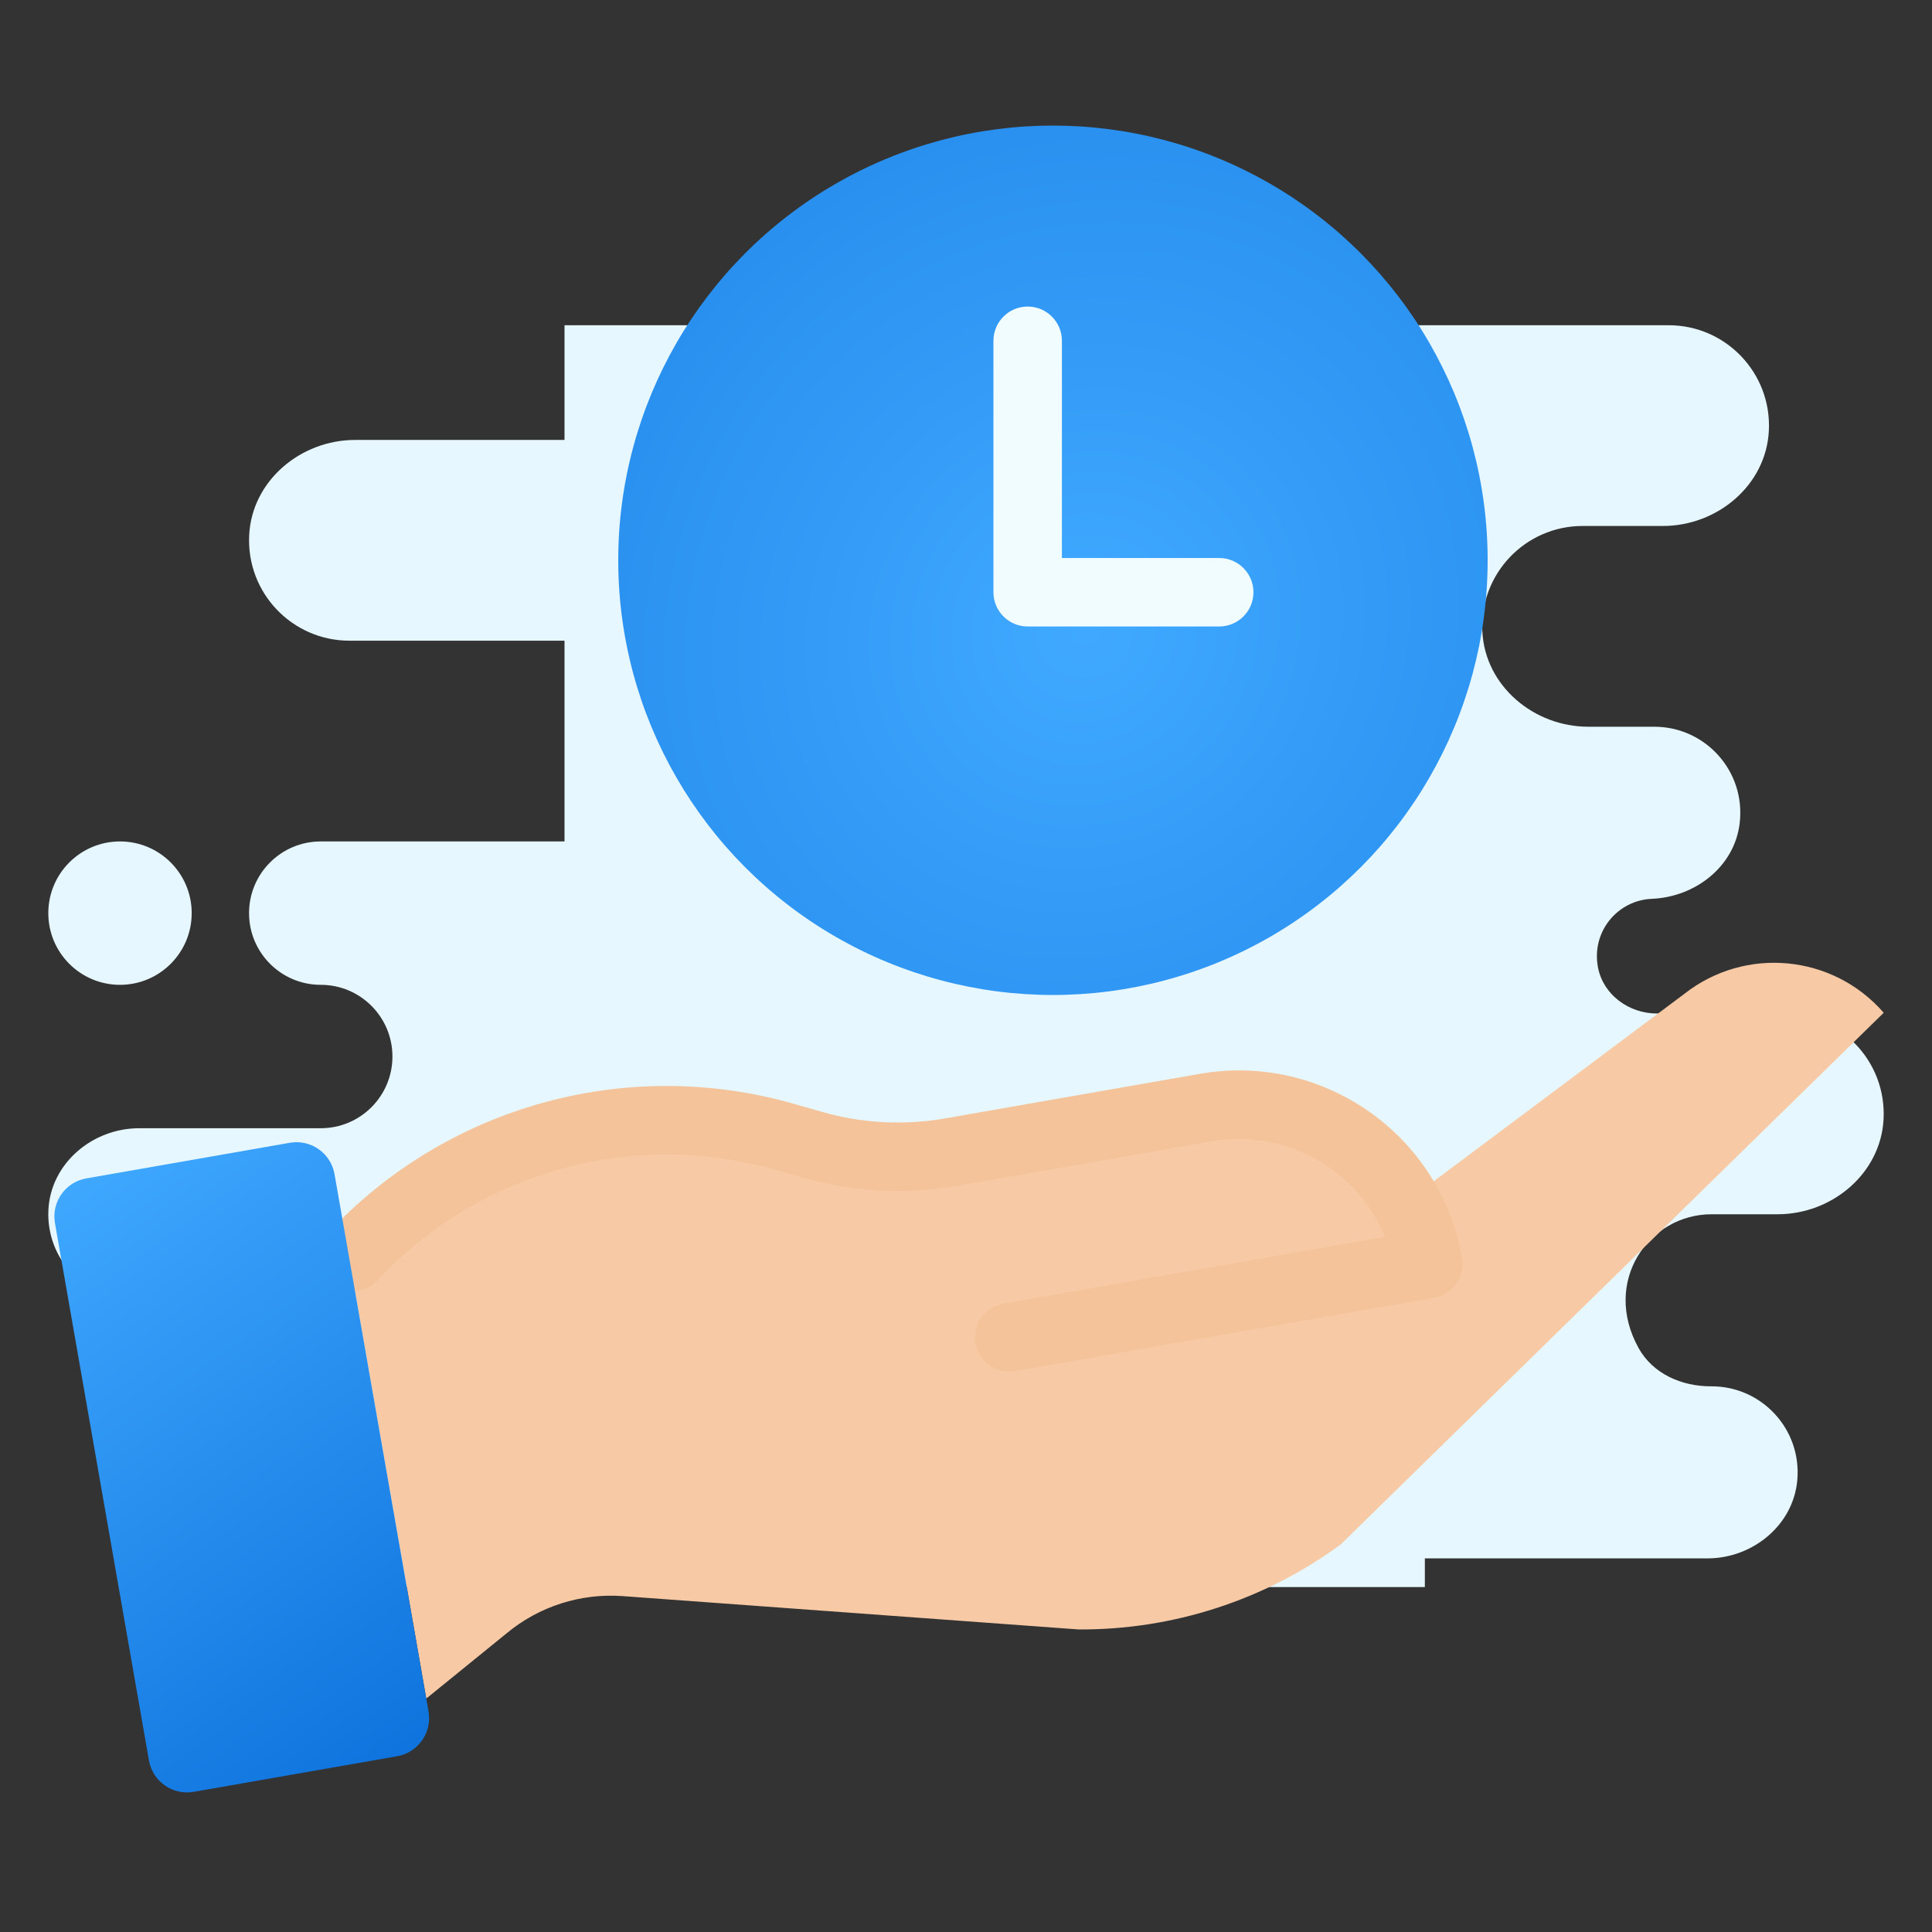 <svg width="200" height="200" viewBox="0 0 200 200" fill="none" xmlns="http://www.w3.org/2000/svg">
<rect x="0" y="0" width="200" height="200" fill="#333333" stroke="none"/>
<path d="M169.629 139.557C171.114 142.223 174.094 143.526 177.146 143.512C182.341 143.488 186.507 147.914 186.058 153.196C185.663 157.874 181.445 161.324 176.748 161.324H147.5V164.293H82.188H58.438H25.782C20.705 164.293 16.62 160.045 16.887 154.909C17.14 150.09 21.462 146.48 26.286 146.48H28.75C32.358 146.48 35.211 143.265 34.608 139.545C34.133 136.627 31.39 134.605 28.433 134.605H13.907C8.83 134.605 4.745 130.357 5.012 125.221C5.265 120.403 9.587 116.793 14.411 116.793H33.204C37.303 116.793 40.625 113.471 40.625 109.371C40.625 105.271 37.303 101.949 33.204 101.949C29.104 101.949 25.782 98.627 25.782 94.527C25.782 90.427 29.104 87.106 33.204 87.106H58.438V66.324H36.172C30.25 66.324 25.482 61.367 25.797 55.376C26.09 49.756 31.134 45.543 36.76 45.543H58.438V33.668H129.688H147.5H172.735C178.657 33.668 183.425 38.626 183.11 44.617C182.816 50.237 177.772 54.449 172.147 54.449H163.828C157.906 54.449 153.138 59.407 153.453 65.398C153.746 71.018 158.79 75.231 164.416 75.231H171.25C176.526 75.231 180.732 79.82 180.091 85.223C179.56 89.703 175.501 92.859 170.995 93.046C167.441 93.194 164.695 96.469 165.431 100.189C165.99 103.003 168.647 104.918 171.514 104.918H184.61C190.532 104.918 195.3 109.876 194.985 115.867C194.691 121.487 189.647 125.699 184.022 125.699H177.188C170.68 125.699 165.805 132.676 169.629 139.557ZM12.422 101.949C16.522 101.949 19.844 98.627 19.844 94.527C19.844 90.427 16.522 87.106 12.422 87.106C8.323 87.106 5.001 90.427 5.001 94.527C5.001 98.627 8.323 101.949 12.422 101.949Z" fill="#E6F7FF"/>
<path d="M145.557 124.425L174.343 102.899C180.643 97.927 189.736 98.782 195 104.841L138.786 159.885C130.92 165.653 121.404 168.738 111.648 168.679L64.457 165.228C60.113 164.913 55.817 166.287 52.463 169.065L44.127 175.835L36.14 130.171L36.512 130.105C47.925 117.912 65.196 113.121 81.257 117.694L84.214 118.537C88.831 119.852 93.688 120.105 98.418 119.276L124.812 114.66C133.096 113.209 141.396 117.117 145.557 124.425V124.425Z" fill="#F7CAA5"/>
<path d="M104.479 141.985C102.639 141.985 101.106 140.576 100.948 138.745C100.789 136.912 102.059 135.263 103.873 134.948L143.383 128.035C143.122 127.398 142.819 126.78 142.478 126.182C139.051 120.181 132.232 116.97 125.423 118.151L99.029 122.768C93.771 123.682 88.376 123.4 83.241 121.946L80.287 121.103C65.502 116.856 49.584 121.271 39.099 132.528C37.762 133.956 35.517 134.031 34.089 132.693C32.659 131.355 32.585 129.11 33.923 127.68C46.222 114.48 64.888 109.303 82.228 114.284L85.184 115.125C89.288 116.29 93.603 116.515 97.807 115.783L124.201 111.165C136.967 108.928 149.128 117.469 151.357 130.237C151.694 132.165 150.405 134.001 148.477 134.339L105.095 141.931C104.891 141.966 104.685 141.985 104.479 141.985V141.985Z" fill="#F4C39A"/>
<circle cx="109" cy="58" r="45" fill="url(#paint0_radial)"/>
<path d="M126.212 64.854H106.385C104.427 64.854 102.84 63.267 102.84 61.309V35.278C102.84 33.321 104.427 31.734 106.385 31.734C108.342 31.734 109.929 33.321 109.929 35.278V57.764H126.212C128.17 57.764 129.757 59.352 129.757 61.309C129.757 63.267 128.17 64.854 126.212 64.854Z" fill="#F1FCFF"/>
<path d="M44.127 175.835L44.362 177.177C44.742 179.352 43.286 181.424 41.111 181.805L20.048 185.491C17.872 185.871 15.799 184.416 15.419 182.24L5.689 126.615C5.309 124.439 6.764 122.366 8.94 121.986L30.002 118.3C32.178 117.919 34.251 119.375 34.631 121.551L36.14 130.171L44.127 175.835Z" fill="url(#paint1_linear)"/>
<defs>
<radialGradient id="paint0_radial" cx="0" cy="0" r="1" gradientUnits="userSpaceOnUse" gradientTransform="translate(112.384 65.128) rotate(-59.139) scale(131.654 124.756)">
<stop stop-color="#40A9FF"/>
<stop offset="1" stop-color="#096DD9"/>
</radialGradient>
<linearGradient id="paint1_linear" x1="10.221" y1="117.611" x2="56.239" y2="181.932" gradientUnits="userSpaceOnUse">
<stop stop-color="#40A9FF"/>
<stop offset="1" stop-color="#096DD9"/>
</linearGradient>
</defs>
</svg>
